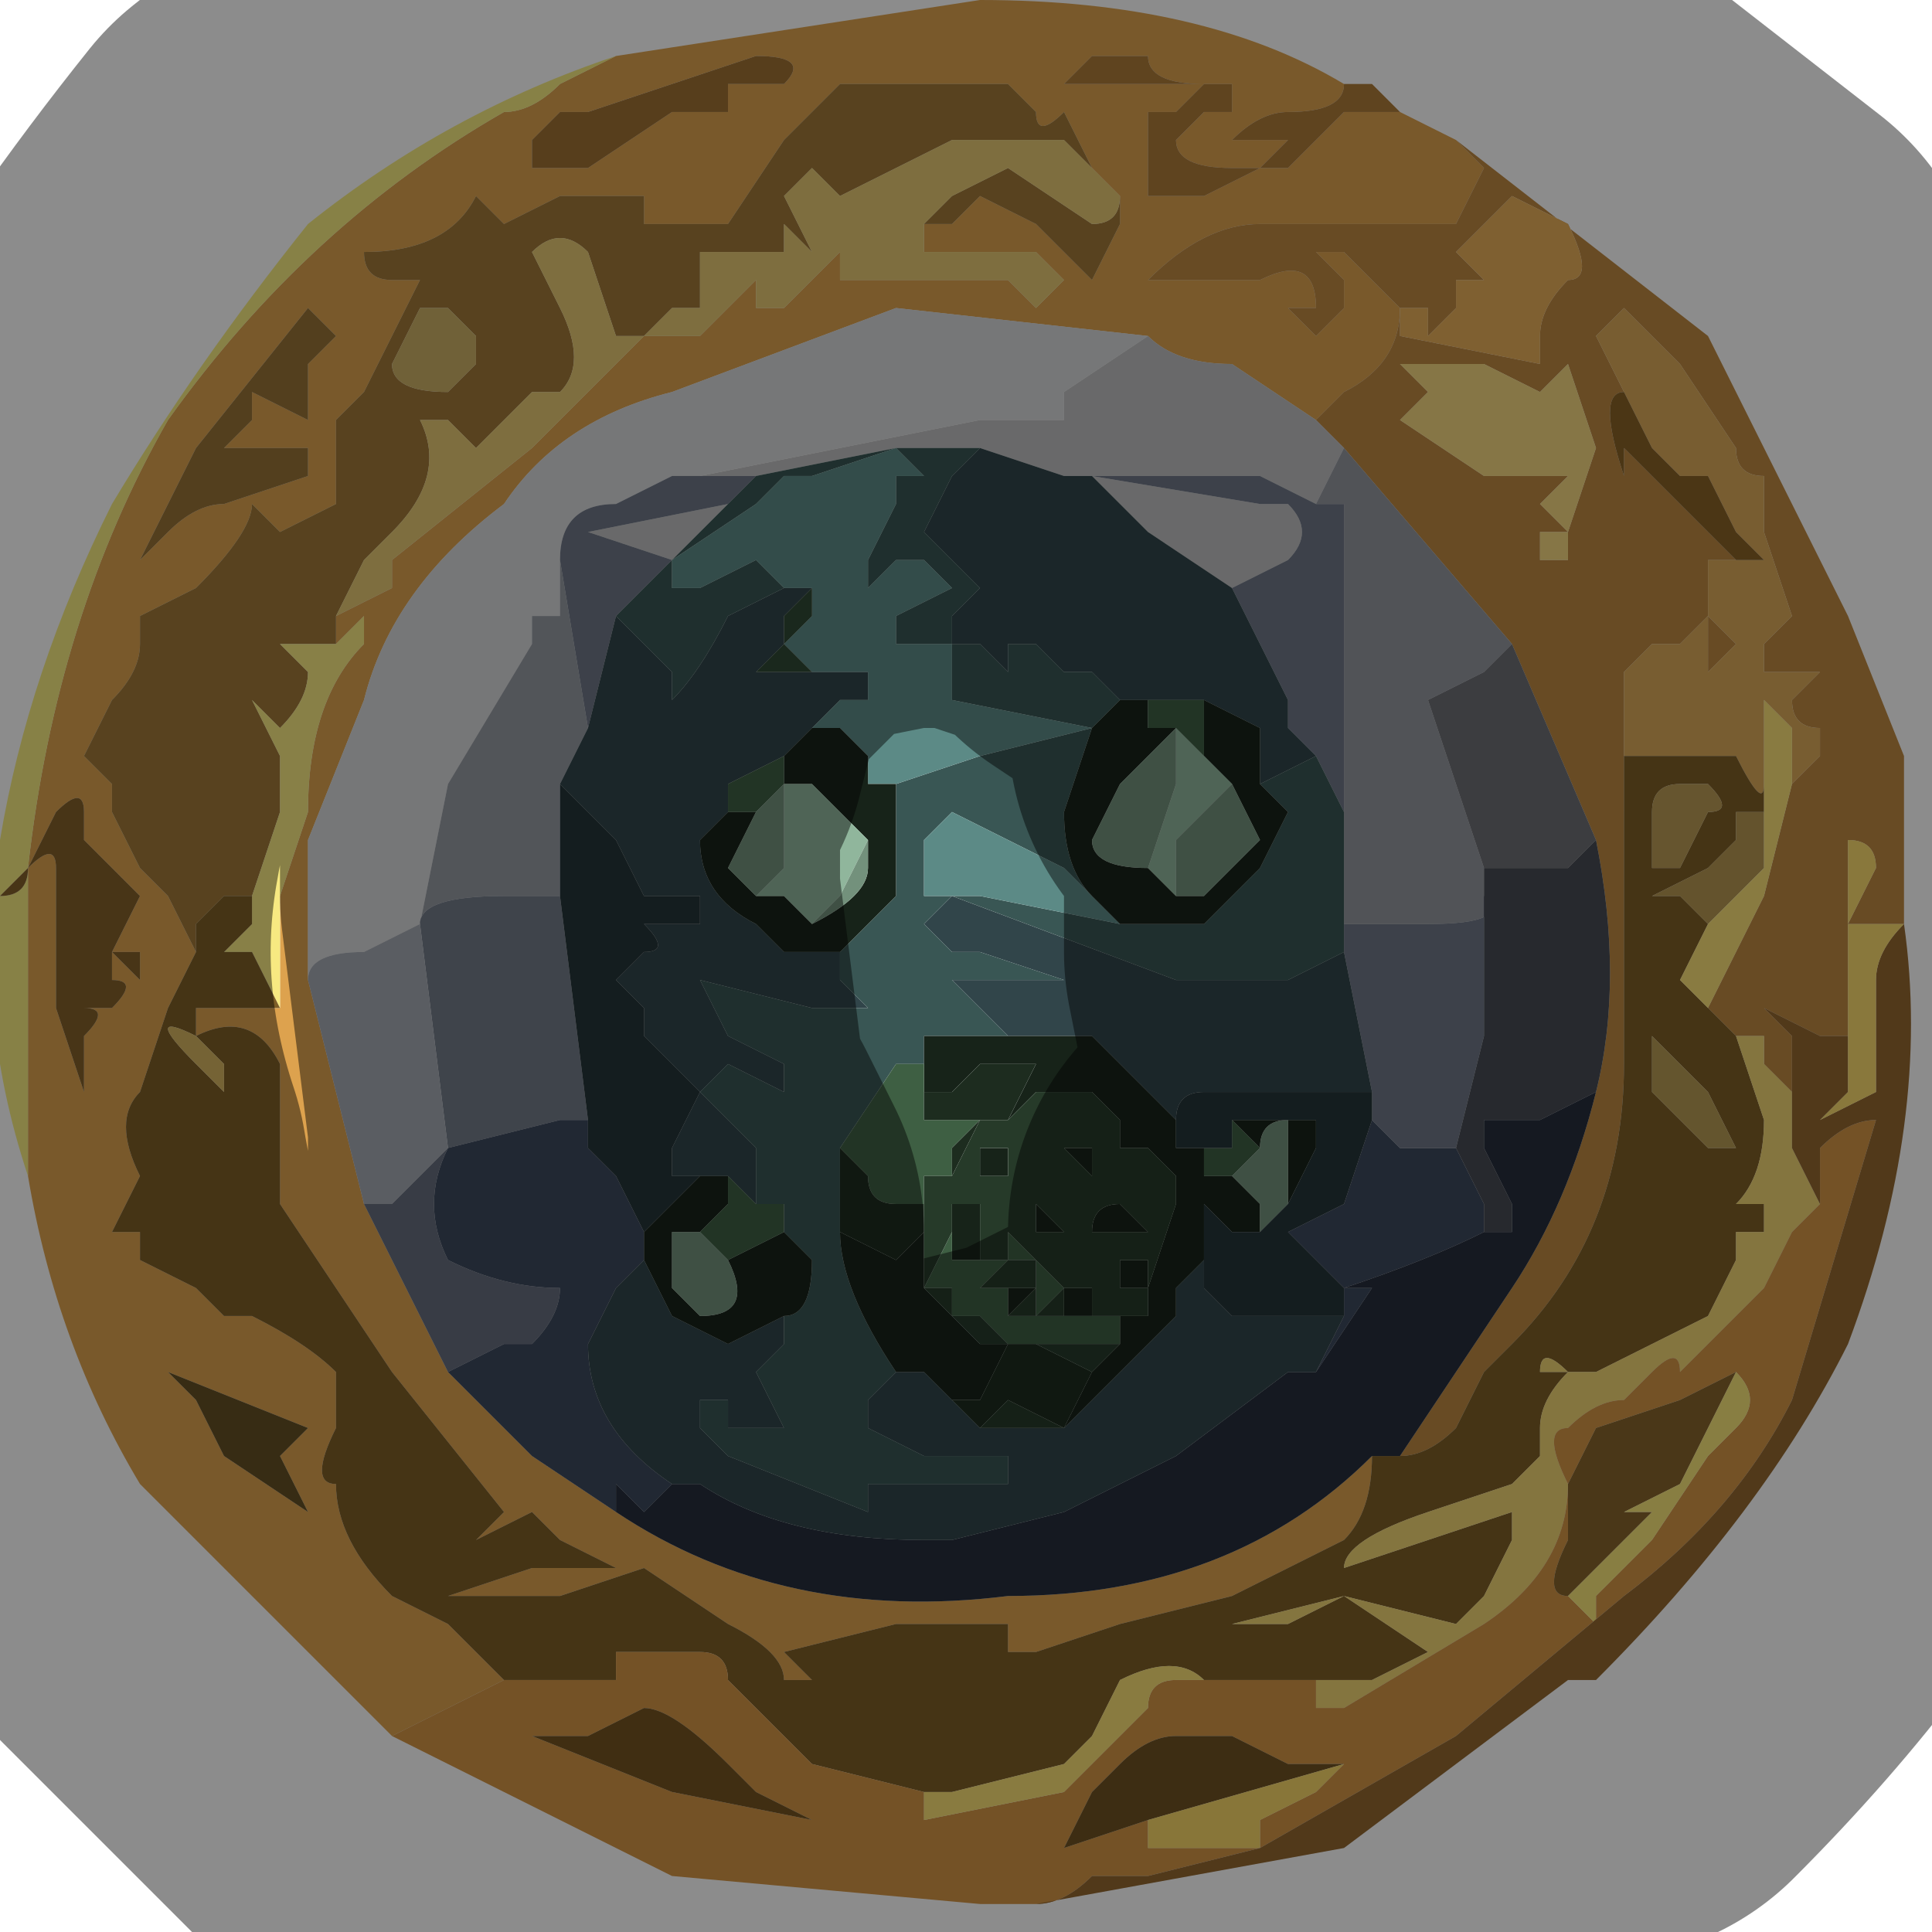 <?xml version="1.0" encoding="UTF-8" standalone="no"?>
<svg xmlns:xlink="http://www.w3.org/1999/xlink" height="3.45px" width="3.45px" xmlns="http://www.w3.org/2000/svg">
  <g transform="matrix(1.0, 0.0, 0.0, 1.0, 1.7, 1.7)">
    <path d="M0.7 -1.55 Q0.7 -1.5 0.6 -1.5 0.55 -1.5 0.5 -1.45 L0.6 -1.45 0.65 -1.45 0.6 -1.45 0.55 -1.4 0.5 -1.4 Q0.4 -1.4 0.4 -1.45 L0.45 -1.5 0.5 -1.5 0.5 -1.55 0.45 -1.55 Q0.35 -1.55 0.35 -1.6 L0.3 -1.6 0.25 -1.6 0.2 -1.55 0.25 -1.55 0.25 -1.55 0.35 -1.55 0.45 -1.55 0.4 -1.5 0.35 -1.5 0.35 -1.35 0.4 -1.35 0.45 -1.35 0.45 -1.35 0.55 -1.4 0.6 -1.4 0.7 -1.5 0.8 -1.5 0.9 -1.45 0.95 -1.4 0.9 -1.3 0.85 -1.3 0.8 -1.3 0.55 -1.3 Q0.45 -1.3 0.35 -1.2 L0.45 -1.2 0.55 -1.2 Q0.65 -1.25 0.65 -1.15 L0.5 -1.15 0.5 -1.15 0.55 -1.15 0.6 -1.15 0.65 -1.1 0.7 -1.15 0.7 -1.2 0.65 -1.25 0.7 -1.25 0.8 -1.15 Q0.8 -1.05 0.7 -1.0 L0.7 -1.05 0.7 -1.0 0.65 -0.95 0.5 -1.05 Q0.4 -1.05 0.35 -1.1 L-0.1 -1.15 -0.5 -1.0 Q-0.7 -0.95 -0.8 -0.8 -1.0 -0.65 -1.05 -0.45 L-1.15 -0.2 -1.15 0.05 -1.05 0.45 -0.9 0.75 -0.75 0.9 -0.6 1.0 Q-0.3 1.2 0.1 1.15 0.5 1.15 0.75 0.9 0.75 1.0 0.7 1.05 L0.6 1.1 0.5 1.15 0.3 1.2 0.15 1.25 0.1 1.25 0.1 1.2 -0.1 1.2 -0.3 1.25 -0.3 1.25 -0.25 1.3 -0.3 1.3 Q-0.3 1.25 -0.4 1.2 L-0.55 1.1 -0.7 1.15 -0.9 1.15 -0.75 1.1 -0.6 1.1 -0.7 1.05 -0.75 1.05 -0.7 1.05 Q-0.75 1.0 -0.75 1.0 L-0.85 1.05 -0.8 1.0 -0.8 1.0 -1.0 0.75 -1.2 0.45 -1.2 0.2 Q-1.25 0.1 -1.35 0.15 L-1.35 0.1 -1.25 0.1 -1.2 0.1 -1.2 -0.1 -1.15 -0.25 Q-1.15 -0.45 -1.05 -0.55 L-1.05 -0.6 -1.1 -0.55 -1.1 -0.6 -1.0 -0.65 -1.0 -0.7 -0.75 -0.9 -0.55 -1.1 -0.45 -1.1 -0.35 -1.2 -0.35 -1.15 -0.3 -1.15 -0.25 -1.2 -0.2 -1.25 -0.2 -1.2 -0.15 -1.2 Q-0.1 -1.2 -0.05 -1.2 L0.0 -1.2 0.1 -1.2 0.15 -1.15 0.2 -1.2 0.2 -1.2 0.15 -1.25 0.05 -1.25 -0.05 -1.25 -0.05 -1.3 0.0 -1.35 -0.05 -1.3 0.0 -1.3 0.05 -1.35 0.15 -1.3 0.2 -1.25 0.25 -1.2 0.3 -1.3 0.3 -1.35 0.25 -1.4 0.2 -1.5 Q0.15 -1.45 0.15 -1.5 L0.1 -1.55 -0.05 -1.55 -0.2 -1.55 -0.3 -1.45 -0.4 -1.3 -0.45 -1.3 -0.5 -1.3 -0.55 -1.3 -0.55 -1.35 -0.7 -1.35 -0.8 -1.3 -0.85 -1.35 Q-0.9 -1.25 -1.05 -1.25 -1.05 -1.2 -1.0 -1.2 L-0.95 -1.2 -1.0 -1.1 -1.05 -1.0 -1.1 -0.95 Q-1.1 -0.9 -1.1 -0.9 L-1.1 -0.8 -1.2 -0.75 -1.25 -0.8 Q-1.25 -0.75 -1.35 -0.65 L-1.45 -0.6 -1.45 -0.55 Q-1.45 -0.5 -1.5 -0.45 L-1.55 -0.35 -1.5 -0.3 -1.5 -0.25 -1.45 -0.15 -1.4 -0.1 -1.35 0.0 -1.4 0.1 -1.45 0.25 Q-1.5 0.3 -1.45 0.4 L-1.5 0.5 -1.5 0.5 -1.45 0.5 -1.45 0.55 -1.35 0.6 -1.3 0.65 -1.25 0.65 Q-1.15 0.7 -1.1 0.75 L-1.1 0.85 Q-1.15 0.95 -1.1 0.95 -1.1 1.05 -1.0 1.15 L-0.9 1.2 -0.8 1.3 -0.9 1.35 -1.0 1.4 -1.45 0.95 Q-1.6 0.7 -1.65 0.4 -1.65 0.35 -1.65 0.15 L-1.65 -0.15 Q-1.6 -0.6 -1.4 -0.95 -1.15 -1.3 -0.8 -1.5 -0.75 -1.5 -0.7 -1.55 L-0.6 -1.6 0.05 -1.7 Q0.45 -1.7 0.7 -1.55 M-1.65 -0.15 Q-1.6 -0.2 -1.6 -0.15 -1.6 -0.1 -1.6 -0.1 L-1.6 0.1 -1.55 0.25 -1.55 0.15 Q-1.5 0.1 -1.55 0.1 L-1.55 0.1 -1.5 0.1 Q-1.45 0.05 -1.5 0.05 L-1.5 0.0 -1.45 0.05 -1.45 0.0 -1.5 0.0 -1.45 -0.1 -1.5 -0.15 -1.55 -0.2 -1.55 -0.25 Q-1.55 -0.3 -1.6 -0.25 L-1.65 -0.15 M-0.65 -1.5 L-0.7 -1.5 -0.75 -1.45 -0.75 -1.4 -0.7 -1.4 Q-0.7 -1.45 -0.7 -1.4 L-0.65 -1.4 -0.5 -1.5 -0.35 -1.5 Q-0.3 -1.5 -0.4 -1.5 L-0.4 -1.55 -0.3 -1.55 Q-0.25 -1.6 -0.35 -1.6 L-0.5 -1.55 -0.65 -1.5 M-1.15 -0.95 Q-1.15 -0.95 -1.15 -1.0 L-1.15 -1.05 -1.15 -1.05 -1.1 -1.1 -1.15 -1.15 -1.35 -0.9 -1.45 -0.7 -1.5 -0.7 -1.45 -0.7 -1.4 -0.75 Q-1.35 -0.8 -1.3 -0.8 L-1.15 -0.85 -1.15 -0.9 -1.2 -0.9 -1.25 -0.9 Q-1.3 -0.9 -1.3 -0.9 L-1.25 -0.95 -1.25 -1.0 -1.15 -0.95 M-1.2 0.9 L-1.15 0.85 -1.4 0.75 -1.35 0.8 -1.3 0.9 -1.15 1.0 -1.2 0.9" fill="#dda24e" fill-rule="evenodd" stroke="none"/>
    <path d="M0.8 -1.5 L0.7 -1.5 0.6 -1.4 0.55 -1.4 0.45 -1.35 0.45 -1.35 0.4 -1.35 0.35 -1.35 0.35 -1.5 0.4 -1.5 0.45 -1.55 0.35 -1.55 0.25 -1.55 0.25 -1.55 0.2 -1.55 0.25 -1.6 0.3 -1.6 0.35 -1.6 Q0.35 -1.55 0.45 -1.55 L0.5 -1.55 0.5 -1.5 0.45 -1.5 0.4 -1.45 Q0.4 -1.4 0.5 -1.4 L0.55 -1.4 0.6 -1.45 0.65 -1.45 0.6 -1.45 0.5 -1.45 Q0.55 -1.5 0.6 -1.5 0.7 -1.5 0.7 -1.55 L0.75 -1.55 0.8 -1.5" fill="#ad7b39" fill-rule="evenodd" stroke="none"/>
    <path d="M0.65 -0.95 L0.7 -1.0 0.7 -1.05 0.7 -1.0 Q0.8 -1.05 0.8 -1.15 L0.7 -1.25 0.65 -1.25 0.7 -1.2 0.7 -1.15 0.65 -1.1 0.6 -1.15 0.55 -1.15 0.5 -1.15 0.5 -1.15 0.65 -1.15 Q0.65 -1.25 0.55 -1.2 L0.45 -1.2 0.35 -1.2 Q0.45 -1.3 0.55 -1.3 L0.8 -1.3 0.85 -1.3 0.9 -1.3 0.95 -1.4 0.9 -1.45 1.35 -1.1 1.6 -0.6 1.6 -0.6 1.7 -0.35 1.7 -0.1 1.7 -0.05 1.65 -0.05 1.6 -0.05 1.65 -0.15 Q1.65 -0.2 1.6 -0.2 L1.6 0.15 1.55 0.15 1.45 0.1 1.5 0.15 1.5 0.25 1.45 0.2 1.45 0.15 1.4 0.15 1.35 0.1 1.45 -0.1 1.5 -0.3 1.55 -0.35 1.55 -0.4 Q1.5 -0.4 1.5 -0.45 L1.55 -0.5 1.5 -0.5 Q1.5 -0.5 1.45 -0.5 L1.45 -0.55 1.5 -0.6 1.45 -0.75 1.45 -0.85 Q1.4 -0.85 1.4 -0.9 L1.3 -1.05 1.2 -1.15 1.15 -1.1 1.2 -1.0 Q1.15 -1.0 1.2 -0.85 L1.2 -0.9 1.3 -0.8 1.4 -0.7 1.35 -0.7 1.35 -0.6 1.35 -0.6 1.4 -0.55 1.35 -0.5 1.35 -0.6 1.3 -0.55 1.3 -0.5 Q1.3 -0.5 1.3 -0.55 L1.25 -0.55 1.2 -0.5 1.2 -0.4 1.2 0.2 Q1.2 0.5 1.0 0.7 L0.95 0.75 0.9 0.85 Q0.85 0.9 0.8 0.9 L1.0 0.6 Q1.1 0.45 1.15 0.25 1.2 0.05 1.15 -0.2 L1.0 -0.55 0.7 -0.9 0.65 -0.95 M0.95 -1.3 L0.9 -1.25 0.95 -1.2 0.9 -1.2 0.9 -1.15 0.85 -1.1 0.85 -1.15 0.8 -1.15 0.8 -1.1 1.05 -1.05 1.05 -1.1 Q1.05 -1.15 1.1 -1.2 1.15 -1.2 1.1 -1.3 L1.0 -1.35 0.95 -1.3 M0.85 -1.0 L0.8 -0.95 0.95 -0.85 1.1 -0.85 1.05 -0.8 1.1 -0.75 1.05 -0.75 1.05 -0.7 1.1 -0.7 1.1 -0.75 1.15 -0.9 1.1 -1.05 1.05 -1.0 0.95 -1.05 0.9 -1.05 0.8 -1.05 0.85 -1.0 M1.7 -0.05 L1.7 -0.05" fill="#be8841" fill-rule="evenodd" stroke="none"/>
    <path d="M-1.4 0.1 L-1.35 0.0 -1.4 -0.1 -1.45 -0.15 -1.5 -0.25 -1.5 -0.3 -1.55 -0.35 -1.5 -0.45 Q-1.45 -0.5 -1.45 -0.55 L-1.45 -0.6 -1.35 -0.65 Q-1.25 -0.75 -1.25 -0.8 L-1.2 -0.75 -1.1 -0.8 -1.1 -0.9 Q-1.1 -0.9 -1.1 -0.95 L-1.05 -1.0 -1.0 -1.1 -0.95 -1.2 -1.0 -1.2 Q-1.05 -1.2 -1.05 -1.25 -0.9 -1.25 -0.85 -1.35 L-0.8 -1.3 -0.7 -1.35 -0.55 -1.35 -0.55 -1.3 -0.5 -1.3 -0.45 -1.3 -0.4 -1.3 -0.3 -1.45 -0.2 -1.55 -0.05 -1.55 0.1 -1.55 0.15 -1.5 Q0.15 -1.45 0.2 -1.5 L0.25 -1.4 0.3 -1.35 0.3 -1.3 0.25 -1.2 0.2 -1.25 0.15 -1.3 0.05 -1.35 0.0 -1.3 -0.05 -1.3 0.0 -1.35 0.1 -1.4 0.25 -1.3 Q0.3 -1.3 0.3 -1.35 L0.2 -1.45 0.0 -1.45 -0.2 -1.35 -0.25 -1.4 -0.3 -1.35 -0.25 -1.25 -0.25 -1.25 -0.3 -1.3 -0.3 -1.25 -0.35 -1.25 -0.4 -1.25 -0.45 -1.25 -0.45 -1.15 Q-0.45 -1.15 -0.5 -1.15 L-0.5 -1.25 -0.5 -1.15 -0.55 -1.1 Q-0.55 -1.1 -0.6 -1.1 L-0.65 -1.25 Q-0.7 -1.3 -0.75 -1.25 L-0.7 -1.15 Q-0.65 -1.05 -0.7 -1.0 L-0.75 -1.0 -0.8 -0.95 -0.85 -0.9 -0.9 -0.95 -0.95 -0.95 Q-0.9 -0.85 -1.0 -0.75 L-1.05 -0.7 -1.1 -0.6 -1.1 -0.55 -1.1 -0.55 -1.15 -0.55 -1.2 -0.55 -1.25 -0.6 -1.25 -0.6 -1.15 -0.5 Q-1.15 -0.45 -1.2 -0.4 L-1.25 -0.45 -1.25 -0.45 -1.2 -0.35 -1.2 -0.25 -1.25 -0.1 -1.3 -0.1 -1.35 -0.05 -1.35 0.0 -1.4 0.1 M-1.0 -1.05 Q-1.0 -1.0 -0.9 -1.0 -0.9 -1.0 -0.85 -1.05 -0.85 -1.05 -0.85 -1.1 L-0.9 -1.15 -0.95 -1.15 -1.0 -1.05" fill="#a07938" fill-rule="evenodd" stroke="none"/>
    <path d="M0.0 -1.35 L-0.05 -1.3 -0.05 -1.25 0.05 -1.25 0.15 -1.25 0.2 -1.2 0.2 -1.2 0.15 -1.15 0.1 -1.2 0.0 -1.2 -0.05 -1.2 Q-0.1 -1.2 -0.15 -1.2 L-0.2 -1.2 -0.2 -1.25 -0.25 -1.2 -0.3 -1.15 -0.35 -1.15 -0.35 -1.2 -0.45 -1.1 -0.55 -1.1 -0.75 -0.9 -1.0 -0.7 -1.0 -0.65 -1.1 -0.6 -1.05 -0.7 -1.0 -0.75 Q-0.9 -0.85 -0.95 -0.95 L-0.9 -0.95 -0.85 -0.9 -0.8 -0.95 -0.75 -1.0 -0.7 -1.0 Q-0.65 -1.05 -0.7 -1.15 L-0.75 -1.25 Q-0.7 -1.3 -0.65 -1.25 L-0.6 -1.1 Q-0.55 -1.1 -0.55 -1.1 L-0.5 -1.15 -0.5 -1.25 -0.5 -1.15 Q-0.45 -1.15 -0.45 -1.15 L-0.45 -1.25 -0.4 -1.25 -0.35 -1.25 -0.3 -1.25 -0.3 -1.3 -0.25 -1.25 -0.25 -1.25 -0.3 -1.35 -0.25 -1.4 -0.2 -1.35 0.0 -1.45 0.2 -1.45 0.3 -1.35 Q0.3 -1.3 0.25 -1.3 L0.1 -1.4 0.0 -1.35" fill="#e6c972" fill-rule="evenodd" stroke="none"/>
    <path d="M0.35 -1.1 Q0.4 -1.05 0.5 -1.05 L0.65 -0.95 0.7 -0.9 0.65 -0.8 0.55 -0.85 0.55 -0.85 0.2 -0.85 0.2 -0.85 0.05 -0.9 -0.1 -0.9 -0.35 -0.85 -0.45 -0.85 -0.2 -0.9 0.05 -0.95 0.2 -0.95 0.2 -1.0 0.35 -1.1 M0.25 -0.85 L0.55 -0.8 0.55 -0.8 0.65 -0.8 0.6 -0.8 Q0.65 -0.75 0.6 -0.7 L0.5 -0.65 0.35 -0.75 0.25 -0.85 M-0.5 -0.7 L-0.65 -0.75 -0.4 -0.8 -0.5 -0.7" fill="#bfc0c1" fill-rule="evenodd" stroke="none"/>
    <path d="M-1.15 0.05 L-1.15 -0.2 -1.05 -0.45 Q-1.0 -0.65 -0.8 -0.8 -0.7 -0.95 -0.5 -1.0 L-0.1 -1.15 0.35 -1.1 0.2 -1.0 0.2 -0.95 0.05 -0.95 -0.2 -0.9 -0.45 -0.85 -0.5 -0.85 -0.6 -0.8 Q-0.7 -0.8 -0.7 -0.7 L-0.7 -0.7 -0.7 -0.65 -0.7 -0.6 -0.75 -0.6 -0.75 -0.55 -0.9 -0.3 -0.95 -0.05 -1.05 0.0 Q-1.15 0.0 -1.15 0.05" fill="#d7d8da" fill-rule="evenodd" stroke="none"/>
    <path d="M0.95 -1.3 L1.0 -1.35 1.1 -1.3 Q1.15 -1.2 1.1 -1.2 1.05 -1.15 1.05 -1.1 L1.05 -1.05 0.8 -1.1 0.8 -1.15 0.85 -1.15 0.85 -1.1 0.9 -1.15 0.9 -1.2 0.95 -1.2 0.9 -1.25 0.95 -1.3" fill="#e7ae5a" fill-rule="evenodd" stroke="none"/>
    <path d="M0.85 -1.0 L0.8 -1.05 0.9 -1.05 0.95 -1.05 1.05 -1.0 1.1 -1.05 1.15 -0.9 1.1 -0.75 1.1 -0.7 1.05 -0.7 1.05 -0.75 1.1 -0.75 1.05 -0.8 1.1 -0.85 0.95 -0.85 0.8 -0.95 0.85 -1.0 M0.85 -0.95 L1.1 -0.85 0.85 -0.95" fill="#f4d77f" fill-rule="evenodd" stroke="none"/>
    <path d="M1.4 -0.7 L1.45 -0.7 1.45 -0.7 1.4 -0.75 1.35 -0.85 1.35 -0.85 1.3 -0.85 1.25 -0.9 1.2 -1.0 1.25 -0.95 1.3 -0.9 1.25 -0.95 1.2 -1.0 1.15 -1.1 1.2 -1.15 1.3 -1.05 1.4 -0.9 Q1.4 -0.85 1.45 -0.85 L1.45 -0.75 1.5 -0.6 1.45 -0.55 1.45 -0.5 Q1.5 -0.5 1.5 -0.5 L1.55 -0.5 1.5 -0.45 Q1.5 -0.4 1.55 -0.4 L1.55 -0.35 1.5 -0.3 1.5 -0.4 1.45 -0.45 1.45 -0.3 Q1.45 -0.25 1.4 -0.35 L1.35 -0.35 1.25 -0.35 1.2 -0.35 1.2 -0.4 1.2 -0.5 1.25 -0.55 1.3 -0.55 Q1.3 -0.5 1.3 -0.5 L1.3 -0.55 1.35 -0.6 1.35 -0.5 1.4 -0.55 1.35 -0.6 1.35 -0.6 1.35 -0.7 1.4 -0.7" fill="#dbaa5a" fill-rule="evenodd" stroke="none"/>
    <path d="M0.7 -0.25 L0.7 -0.4 0.7 -0.8 0.65 -0.8 0.7 -0.9 1.0 -0.55 0.95 -0.5 0.85 -0.45 0.9 -0.3 0.95 -0.15 0.95 -0.1 Q1.0 -0.05 0.85 -0.05 L0.85 -0.05 0.75 -0.05 0.7 -0.05 0.7 -0.25" fill="#94979e" fill-rule="evenodd" stroke="none"/>
    <path d="M0.85 -0.95 L1.1 -0.85 0.85 -0.95" fill="#9c7e41" fill-rule="evenodd" stroke="none"/>
    <path d="M1.2 -1.0 L1.25 -0.95 1.3 -0.9 1.25 -0.95 1.2 -1.0 1.25 -0.9 1.3 -0.85 1.35 -0.85 1.35 -0.85 1.4 -0.75 1.45 -0.7 1.45 -0.7 1.4 -0.7 1.3 -0.8 1.2 -0.9 1.2 -0.85 Q1.15 -1.0 1.2 -1.0" fill="#896327" fill-rule="evenodd" stroke="none"/>
    <path d="M-0.65 -1.5 L-0.5 -1.55 -0.35 -1.6 Q-0.25 -1.6 -0.3 -1.55 L-0.4 -1.55 -0.4 -1.5 Q-0.3 -1.5 -0.35 -1.5 L-0.5 -1.5 -0.65 -1.4 -0.7 -1.4 Q-0.7 -1.45 -0.7 -1.4 L-0.75 -1.4 -0.75 -1.45 -0.7 -1.5 -0.65 -1.5" fill="#9f7133" fill-rule="evenodd" stroke="none"/>
    <path d="M-0.6 -1.6 L-0.7 -1.55 Q-0.75 -1.5 -0.8 -1.5 -1.15 -1.3 -1.4 -0.95 -1.6 -0.6 -1.65 -0.15 L-1.65 0.15 Q-1.65 0.35 -1.65 0.4 -1.75 0.1 -1.7 -0.2 -1.65 -0.5 -1.5 -0.8 -1.35 -1.05 -1.15 -1.3 -0.9 -1.5 -0.6 -1.6 M-1.65 -0.15 L-1.7 -0.1 Q-1.65 -0.1 -1.65 -0.15" fill="#f5eb7f" fill-rule="evenodd" stroke="none"/>
    <path d="M-1.0 -1.05 L-0.95 -1.15 -0.9 -1.15 -0.85 -1.1 Q-0.85 -1.05 -0.85 -1.05 -0.9 -1.0 -0.9 -1.0 -1.0 -1.0 -1.0 -1.05" fill="#ccb066" fill-rule="evenodd" stroke="none"/>
    <path d="M-1.15 -0.95 L-1.25 -1.0 -1.25 -0.95 -1.3 -0.9 Q-1.3 -0.9 -1.25 -0.9 L-1.2 -0.9 -1.15 -0.9 -1.15 -0.85 -1.3 -0.8 Q-1.35 -0.8 -1.4 -0.75 L-1.45 -0.7 -1.5 -0.7 -1.45 -0.7 -1.35 -0.9 -1.15 -1.15 -1.1 -1.1 -1.15 -1.05 -1.15 -1.05 -1.15 -1.0 Q-1.15 -0.95 -1.15 -0.95" fill="#977236" fill-rule="evenodd" stroke="none"/>
    <path d="M-0.7 -0.7 L-0.65 -0.4 -0.7 -0.3 -0.7 -0.3 -0.7 -0.1 -0.7 -0.1 -0.8 -0.1 Q-0.95 -0.1 -0.95 -0.05 L-0.9 -0.3 -0.75 -0.55 -0.75 -0.6 -0.7 -0.6 -0.7 -0.65 -0.7 -0.7" fill="#969ba3" fill-rule="evenodd" stroke="none"/>
    <path d="M-0.95 -0.05 Q-0.95 -0.1 -0.8 -0.1 L-0.7 -0.1 -0.7 -0.1 -0.65 0.3 -0.7 0.3 -0.7 0.3 -0.9 0.35 -0.95 -0.05" fill="#737b89" fill-rule="evenodd" stroke="none"/>
    <path d="M-1.1 -0.55 L-1.05 -0.6 -1.05 -0.55 Q-1.15 -0.45 -1.15 -0.25 L-1.2 -0.1 -1.2 0.1 -1.25 0.0 Q-1.25 0.0 -1.3 0.0 L-1.25 -0.05 -1.25 -0.1 -1.2 -0.25 -1.2 -0.35 -1.25 -0.45 -1.25 -0.45 -1.2 -0.4 Q-1.15 -0.45 -1.15 -0.5 L-1.25 -0.6 -1.25 -0.6 -1.2 -0.55 -1.15 -0.55 -1.1 -0.55 -1.1 -0.55" fill="#f7e981" fill-rule="evenodd" stroke="none"/>
    <path d="M-0.8 1.3 L-0.9 1.2 -1.0 1.15 Q-1.1 1.05 -1.1 0.95 -1.15 0.95 -1.1 0.85 L-1.1 0.75 Q-1.15 0.7 -1.25 0.65 L-1.3 0.65 -1.35 0.6 -1.45 0.55 -1.45 0.5 -1.5 0.5 -1.5 0.5 -1.45 0.4 Q-1.5 0.3 -1.45 0.25 L-1.4 0.1 -1.35 0.0 -1.35 -0.05 -1.3 -0.1 -1.25 -0.1 -1.25 -0.05 -1.3 0.0 Q-1.25 0.0 -1.25 0.0 L-1.2 0.1 -1.25 0.1 -1.35 0.1 -1.35 0.15 Q-1.25 0.1 -1.2 0.2 L-1.2 0.45 -1.0 0.75 -0.8 1.0 -0.8 1.0 -0.85 1.05 -0.75 1.0 Q-0.75 1.0 -0.7 1.05 L-0.75 1.05 -0.7 1.05 -0.6 1.1 -0.75 1.1 -0.9 1.15 -0.7 1.15 -0.55 1.1 -0.4 1.2 Q-0.3 1.25 -0.3 1.3 L-0.25 1.3 -0.3 1.25 -0.3 1.25 -0.1 1.2 0.1 1.2 0.1 1.25 0.15 1.25 0.3 1.2 0.5 1.15 0.6 1.1 0.7 1.05 Q0.75 1.0 0.75 0.9 L0.8 0.9 Q0.85 0.9 0.9 0.85 L0.95 0.75 1.0 0.7 Q1.2 0.5 1.2 0.2 L1.2 -0.4 1.2 -0.35 1.25 -0.35 1.35 -0.35 1.4 -0.35 Q1.45 -0.25 1.45 -0.3 L1.45 -0.25 1.4 -0.25 1.4 -0.2 1.4 -0.2 1.35 -0.15 Q1.25 -0.1 1.25 -0.1 L1.3 -0.1 1.35 -0.05 1.3 0.05 1.35 0.1 1.4 0.15 1.45 0.3 Q1.45 0.4 1.4 0.45 L1.45 0.45 1.45 0.5 1.4 0.5 1.4 0.55 1.35 0.65 1.25 0.7 1.15 0.75 1.1 0.75 Q1.05 0.7 1.05 0.75 L1.1 0.75 Q1.05 0.8 1.05 0.85 L1.05 0.9 1.0 0.95 0.85 1.0 Q0.7 1.05 0.7 1.1 L0.85 1.05 1.0 1.0 1.0 1.05 0.95 1.15 0.9 1.2 0.7 1.15 0.5 1.2 0.45 1.25 0.5 1.2 0.6 1.2 0.7 1.15 0.85 1.25 0.75 1.3 0.65 1.3 0.55 1.3 0.45 1.3 Q0.4 1.25 0.3 1.3 L0.25 1.4 0.2 1.45 0.0 1.5 -0.05 1.5 -0.25 1.45 -0.4 1.3 Q-0.4 1.25 -0.45 1.25 L-0.55 1.25 -0.6 1.25 -0.6 1.3 -0.7 1.3 -0.75 1.3 -0.75 1.3 -0.8 1.3 M1.25 -0.2 L1.25 -0.15 1.3 -0.15 1.35 -0.25 Q1.4 -0.25 1.35 -0.3 L1.3 -0.3 Q1.25 -0.3 1.25 -0.25 L1.25 -0.2 M1.35 0.25 L1.3 0.2 1.25 0.15 Q1.25 0.2 1.25 0.25 L1.3 0.3 1.35 0.35 1.4 0.35 1.35 0.25 M-1.35 0.15 Q-1.45 0.1 -1.35 0.2 L-1.3 0.25 -1.3 0.3 Q-1.3 0.25 -1.3 0.2 L-1.35 0.15" fill="#7d5e27" fill-rule="evenodd" stroke="none"/>
    <path d="M-1.05 0.45 L-1.15 0.05 Q-1.15 0.0 -1.05 0.0 L-0.95 -0.05 -0.9 0.35 -0.9 0.35 -1.0 0.45 -1.05 0.45" fill="#a4a9b2" fill-rule="evenodd" stroke="none"/>
    <path d="M-0.9 0.75 L-1.05 0.45 -1.0 0.45 -0.9 0.35 Q-0.95 0.45 -0.9 0.55 -0.8 0.6 -0.7 0.6 -0.7 0.65 -0.75 0.7 L-0.8 0.7 -0.9 0.75" fill="#666e7d" fill-rule="evenodd" stroke="none"/>
    <path d="M-1.2 0.9 L-1.15 1.0 -1.3 0.9 -1.35 0.8 -1.4 0.75 -1.15 0.85 -1.2 0.9" fill="#655125" fill-rule="evenodd" stroke="none"/>
    <path d="M-0.6 1.0 L-0.75 0.9 -0.9 0.75 -0.8 0.7 -0.75 0.7 Q-0.7 0.65 -0.7 0.6 -0.8 0.6 -0.9 0.55 -0.95 0.45 -0.9 0.35 L-0.7 0.3 -0.7 0.3 -0.65 0.3 -0.65 0.35 -0.6 0.4 -0.55 0.5 -0.55 0.55 -0.6 0.6 -0.6 0.6 -0.65 0.7 Q-0.65 0.85 -0.5 0.95 L-0.55 1.0 -0.6 0.95 -0.6 1.0 M0.7 0.65 L0.7 0.6 0.65 0.55 0.6 0.5 0.7 0.45 0.75 0.3 0.8 0.35 0.9 0.35 0.95 0.45 0.95 0.5 Q0.85 0.55 0.7 0.6 L0.75 0.6 0.65 0.75 0.7 0.65 M-0.9 0.35 L-0.9 0.35" fill="#3d485d" fill-rule="evenodd" stroke="none"/>
    <path d="M0.95 -0.15 L0.9 -0.3 0.85 -0.45 0.95 -0.5 1.0 -0.55 1.15 -0.2 1.1 -0.15 1.05 -0.15 1.0 -0.15 0.95 -0.15" fill="#6d6f75" fill-rule="evenodd" stroke="none"/>
    <path d="M0.65 -0.8 L0.7 -0.8 0.7 -0.4 0.7 -0.25 0.65 -0.35 0.6 -0.4 0.6 -0.45 0.5 -0.65 0.6 -0.7 Q0.65 -0.75 0.6 -0.8 L0.65 -0.8 0.55 -0.8 0.55 -0.8 0.25 -0.85 0.2 -0.85 0.2 -0.85 0.55 -0.85 0.55 -0.85 0.65 -0.8 M0.7 -0.05 L0.75 -0.05 0.85 -0.05 0.85 -0.05 Q1.0 -0.05 0.95 -0.1 L0.95 0.15 0.9 0.35 0.8 0.35 0.75 0.3 0.75 0.25 0.7 0.0 0.7 -0.05 M-0.45 -0.85 L-0.35 -0.85 -0.4 -0.8 -0.65 -0.75 -0.5 -0.7 -0.55 -0.65 -0.6 -0.6 -0.65 -0.4 -0.7 -0.7 -0.7 -0.7 Q-0.7 -0.8 -0.6 -0.8 L-0.5 -0.85 -0.45 -0.85" fill="#6f7786" fill-rule="evenodd" stroke="none"/>
    <path d="M0.95 -0.1 L0.95 -0.15 1.0 -0.15 1.05 -0.15 1.1 -0.15 1.15 -0.2 Q1.2 0.05 1.15 0.25 L1.05 0.3 0.95 0.3 0.95 0.35 1.0 0.45 1.0 0.5 0.95 0.5 0.95 0.45 0.9 0.35 0.95 0.15 0.95 -0.1" fill="#474b53" fill-rule="evenodd" stroke="none"/>
    <path d="M0.75 0.9 Q0.5 1.15 0.1 1.15 -0.3 1.2 -0.6 1.0 L-0.6 0.95 -0.55 1.0 -0.5 0.95 -0.45 0.95 Q-0.3 1.05 -0.05 1.05 L0.0 1.05 0.2 1.0 0.4 0.9 0.6 0.75 0.65 0.75 0.75 0.6 0.7 0.6 Q0.85 0.55 0.95 0.5 L1.0 0.5 1.0 0.45 0.95 0.35 0.95 0.3 1.05 0.3 1.15 0.25 Q1.1 0.45 1.0 0.6 L0.8 0.9 0.75 0.9" fill="#262e3d" fill-rule="evenodd" stroke="none"/>
    <path d="M1.4 0.15 L1.45 0.15 1.45 0.2 1.5 0.25 1.5 0.35 1.55 0.45 1.5 0.5 1.45 0.6 1.3 0.75 Q1.3 0.7 1.25 0.75 L1.2 0.8 Q1.15 0.8 1.1 0.85 1.05 0.85 1.1 0.95 1.1 1.1 0.95 1.2 L0.7 1.35 0.65 1.35 0.65 1.3 0.75 1.3 0.85 1.25 0.7 1.15 0.6 1.2 0.5 1.2 0.45 1.25 0.5 1.2 0.7 1.15 0.9 1.2 0.95 1.15 1.0 1.05 1.0 1.0 0.85 1.05 0.7 1.1 Q0.7 1.05 0.85 1.0 L1.0 0.95 1.05 0.9 1.05 0.85 Q1.05 0.8 1.1 0.75 L1.05 0.75 Q1.05 0.7 1.1 0.75 L1.15 0.75 1.25 0.7 1.35 0.65 1.4 0.55 1.4 0.5 1.45 0.5 1.45 0.45 1.4 0.45 Q1.45 0.4 1.45 0.3 L1.4 0.15" fill="#f1d572" fill-rule="evenodd" stroke="none"/>
    <path d="M-1.65 -0.15 L-1.6 -0.25 Q-1.55 -0.3 -1.55 -0.25 L-1.55 -0.2 -1.5 -0.15 -1.45 -0.1 -1.5 0.0 -1.45 0.0 -1.45 0.05 -1.5 0.0 -1.5 0.05 Q-1.45 0.05 -1.5 0.1 L-1.55 0.1 -1.55 0.1 Q-1.5 0.1 -1.55 0.15 L-1.55 0.25 -1.6 0.1 -1.6 -0.1 Q-1.6 -0.1 -1.6 -0.15 -1.6 -0.2 -1.65 -0.15 -1.65 -0.1 -1.7 -0.1 L-1.65 -0.15" fill="#84612a" fill-rule="evenodd" stroke="none"/>
    <path d="M-1.35 0.15 L-1.3 0.2 Q-1.3 0.25 -1.3 0.3 L-1.3 0.25 -1.35 0.2 Q-1.45 0.1 -1.35 0.15" fill="#d5b460" fill-rule="evenodd" stroke="none"/>
    <path d="M-1.0 1.4 L-0.9 1.35 -0.8 1.3 -0.75 1.3 -0.75 1.3 -0.7 1.3 -0.6 1.3 -0.6 1.25 -0.55 1.25 -0.45 1.25 Q-0.4 1.25 -0.4 1.3 L-0.25 1.45 -0.05 1.5 -0.05 1.55 0.2 1.5 0.35 1.35 Q0.35 1.3 0.4 1.3 L0.45 1.3 0.55 1.3 0.65 1.3 0.65 1.35 0.7 1.35 0.95 1.2 Q1.1 1.1 1.1 0.95 1.05 0.85 1.1 0.85 1.15 0.8 1.2 0.8 L1.25 0.75 Q1.3 0.7 1.3 0.75 L1.45 0.6 1.5 0.5 1.55 0.45 1.55 0.35 Q1.6 0.3 1.65 0.3 L1.5 0.8 Q1.4 1.0 1.2 1.15 L0.9 1.4 0.55 1.6 0.55 1.55 0.65 1.5 0.7 1.45 0.6 1.45 0.5 1.4 0.4 1.4 Q0.35 1.4 0.3 1.45 L0.25 1.5 0.2 1.6 0.35 1.55 0.35 1.6 0.4 1.6 0.45 1.6 0.55 1.6 0.35 1.65 0.25 1.65 Q0.2 1.7 0.15 1.7 L0.15 1.7 0.05 1.7 -0.5 1.65 -1.0 1.4 M1.4 0.75 L1.3 0.8 1.15 0.85 1.1 0.95 1.1 1.05 Q1.05 1.15 1.1 1.15 L1.15 1.2 1.15 1.15 1.25 1.05 1.35 0.9 1.4 0.85 Q1.45 0.8 1.4 0.75 M-0.35 1.5 L-0.4 1.45 Q-0.5 1.35 -0.55 1.35 L-0.65 1.4 -0.75 1.4 -0.5 1.5 -0.25 1.55 -0.35 1.5" fill="#d49545" fill-rule="evenodd" stroke="none"/>
    <path d="M1.1 1.15 Q1.05 1.15 1.1 1.05 L1.1 0.95 1.15 0.85 1.3 0.8 1.4 0.75 1.35 0.85 1.3 0.95 1.2 1.0 1.25 1.0 1.15 1.1 1.1 1.15" fill="#87642b" fill-rule="evenodd" stroke="none"/>
    <path d="M1.1 1.15 L1.15 1.1 1.25 1.0 1.2 1.0 1.3 0.95 1.35 0.85 1.4 0.75 Q1.45 0.8 1.4 0.85 L1.35 0.9 1.25 1.05 1.15 1.15 1.15 1.2 1.1 1.15" fill="#f7e579" fill-rule="evenodd" stroke="none"/>
    <path d="M0.7 1.45 L0.35 1.55 0.2 1.6 0.25 1.5 0.3 1.45 Q0.35 1.4 0.4 1.4 L0.5 1.4 0.6 1.45 0.7 1.45" fill="#6f5223" fill-rule="evenodd" stroke="none"/>
    <path d="M0.7 1.45 L0.65 1.5 0.55 1.55 0.55 1.6 0.45 1.6 0.4 1.6 0.35 1.6 0.35 1.55 0.7 1.45" fill="#f7d767" fill-rule="evenodd" stroke="none"/>
    <path d="M1.5 0.25 L1.5 0.15 1.45 0.1 1.55 0.15 1.6 0.15 1.6 0.25 1.55 0.3 1.65 0.25 1.65 0.05 Q1.65 0.0 1.7 -0.05 L1.7 -0.05 Q1.75 0.3 1.6 0.7 1.45 1.0 1.15 1.3 L1.1 1.3 0.7 1.6 0.15 1.7 Q0.2 1.7 0.25 1.65 L0.35 1.65 0.55 1.6 0.9 1.4 1.2 1.15 Q1.4 1.0 1.5 0.8 L1.65 0.3 Q1.6 0.3 1.55 0.35 L1.55 0.45 1.5 0.35 1.5 0.25 M0.55 1.55 L0.55 1.6 0.55 1.55" fill="#936730" fill-rule="evenodd" stroke="none"/>
    <path d="M0.45 1.3 L0.4 1.3 Q0.35 1.3 0.35 1.35 L0.2 1.5 -0.05 1.55 -0.05 1.5 0.0 1.5 0.2 1.45 0.25 1.4 0.3 1.3 Q0.4 1.25 0.45 1.3" fill="#fae075" fill-rule="evenodd" stroke="none"/>
    <path d="M-0.35 1.5 L-0.25 1.55 -0.5 1.5 -0.75 1.4 -0.65 1.4 -0.55 1.35 Q-0.5 1.35 -0.4 1.45 L-0.35 1.5" fill="#745421" fill-rule="evenodd" stroke="none"/>
    <path d="M0.2 -0.85 L0.25 -0.85 0.35 -0.75 0.5 -0.65 0.6 -0.45 0.6 -0.4 0.65 -0.35 0.55 -0.3 0.55 -0.4 0.45 -0.45 0.4 -0.45 0.3 -0.45 0.25 -0.5 0.2 -0.5 0.15 -0.55 0.1 -0.55 0.1 -0.5 0.05 -0.55 0.0 -0.55 0.0 -0.6 0.05 -0.65 0.0 -0.7 -0.05 -0.75 -0.05 -0.75 0.0 -0.85 0.0 -0.85 0.05 -0.9 0.2 -0.85 M-0.25 -0.65 L-0.25 -0.65 -0.3 -0.6 -0.3 -0.55 -0.35 -0.5 -0.35 -0.5 -0.3 -0.5 -0.3 -0.5 -0.25 -0.5 -0.25 -0.5 -0.2 -0.5 Q-0.2 -0.5 -0.15 -0.5 L-0.15 -0.45 -0.2 -0.45 -0.25 -0.4 -0.25 -0.4 -0.3 -0.35 -0.4 -0.3 -0.4 -0.25 -0.45 -0.2 Q-0.45 -0.1 -0.35 -0.05 L-0.35 -0.05 -0.3 0.0 -0.25 0.0 -0.25 0.0 -0.2 0.0 -0.2 0.05 -0.15 0.1 -0.2 0.1 -0.25 0.1 -0.45 0.05 -0.4 0.15 -0.4 0.15 -0.3 0.2 -0.3 0.25 -0.4 0.2 -0.4 0.2 -0.45 0.25 -0.4 0.3 -0.35 0.35 -0.35 0.45 -0.4 0.4 -0.45 0.4 -0.45 0.4 -0.5 0.4 -0.5 0.35 -0.45 0.25 -0.5 0.2 -0.55 0.15 -0.55 0.1 -0.6 0.05 -0.55 0.0 Q-0.5 0.0 -0.55 -0.05 L-0.45 -0.05 -0.45 -0.1 -0.55 -0.1 -0.6 -0.2 -0.65 -0.25 -0.7 -0.3 -0.7 -0.3 -0.65 -0.4 -0.6 -0.6 -0.55 -0.55 -0.5 -0.5 -0.5 -0.45 Q-0.45 -0.5 -0.4 -0.6 L-0.3 -0.65 -0.25 -0.65 M0.0 -0.1 L0.4 0.05 0.45 0.05 0.55 0.05 0.6 0.05 0.7 0.0 0.75 0.25 0.7 0.25 0.6 0.25 0.5 0.25 0.45 0.25 Q0.4 0.25 0.4 0.3 L0.35 0.25 0.25 0.15 0.2 0.15 0.15 0.15 0.1 0.15 0.0 0.05 0.05 0.05 0.2 0.05 0.05 0.0 0.0 0.0 -0.05 -0.05 0.0 -0.1 M0.45 0.55 L0.45 0.6 0.5 0.65 0.55 0.65 0.7 0.65 0.65 0.75 0.6 0.75 0.4 0.9 0.2 1.0 0.0 1.05 -0.05 1.05 Q-0.3 1.05 -0.45 0.95 L-0.5 0.95 Q-0.65 0.85 -0.65 0.7 L-0.6 0.6 -0.6 0.6 -0.55 0.55 -0.55 0.5 -0.55 0.55 -0.5 0.65 -0.4 0.7 -0.3 0.65 -0.3 0.7 -0.35 0.75 -0.35 0.75 -0.3 0.85 -0.35 0.85 -0.4 0.85 -0.4 0.8 -0.45 0.8 -0.45 0.85 -0.4 0.9 -0.15 1.0 -0.15 1.0 -0.15 0.95 -0.05 0.95 0.0 0.95 0.1 0.95 0.1 0.9 0.0 0.9 -0.05 0.9 -0.15 0.85 -0.15 0.8 -0.1 0.75 -0.1 0.75 -0.1 0.75 -0.05 0.75 0.0 0.8 0.05 0.85 0.15 0.85 0.2 0.85 0.25 0.8 0.35 0.7 0.4 0.65 0.4 0.6 0.45 0.55 M-0.55 0.5 L-0.55 0.5" fill="#31454a" fill-rule="evenodd" stroke="none"/>
    <path d="M0.7 -0.25 L0.7 -0.05 0.7 0.0 0.6 0.05 0.55 0.05 0.45 0.05 0.4 0.05 0.0 -0.1 0.05 -0.1 0.3 -0.05 0.2 -0.15 0.0 -0.25 -0.05 -0.2 -0.05 -0.1 0.0 -0.1 -0.05 -0.05 0.0 0.0 0.05 0.0 0.2 0.05 0.05 0.05 0.0 0.05 0.1 0.15 0.0 0.15 -0.05 0.15 -0.05 0.2 -0.1 0.2 -0.1 0.2 -0.2 0.35 -0.2 0.45 -0.2 0.5 Q-0.2 0.6 -0.1 0.75 L-0.1 0.75 -0.15 0.8 -0.15 0.85 -0.05 0.9 0.0 0.9 0.1 0.9 0.1 0.95 0.0 0.95 -0.05 0.95 -0.15 0.95 -0.15 1.0 -0.15 1.0 -0.4 0.9 -0.45 0.85 -0.45 0.8 -0.4 0.8 -0.4 0.85 -0.35 0.85 -0.3 0.85 -0.35 0.75 -0.35 0.75 -0.3 0.7 -0.3 0.65 Q-0.25 0.65 -0.25 0.55 L-0.3 0.5 -0.3 0.45 -0.35 0.45 -0.35 0.35 -0.4 0.3 -0.45 0.25 -0.4 0.2 -0.4 0.2 -0.3 0.25 -0.3 0.2 -0.4 0.15 -0.4 0.15 -0.45 0.05 -0.25 0.1 -0.2 0.1 -0.15 0.1 -0.2 0.05 -0.2 0.0 -0.1 -0.1 -0.1 -0.25 -0.1 -0.3 0.05 -0.35 0.25 -0.4 0.2 -0.25 Q0.2 -0.15 0.25 -0.1 L0.3 -0.05 0.4 -0.05 0.45 -0.05 0.45 -0.05 0.55 -0.15 0.6 -0.25 0.55 -0.3 0.65 -0.35 0.7 -0.25 M-0.35 -0.85 L-0.1 -0.9 0.05 -0.9 0.0 -0.85 0.0 -0.85 -0.05 -0.75 -0.05 -0.75 0.0 -0.7 0.05 -0.65 0.0 -0.6 0.0 -0.55 0.05 -0.55 0.1 -0.5 0.1 -0.55 0.15 -0.55 0.2 -0.5 0.25 -0.5 0.3 -0.45 0.3 -0.45 0.25 -0.4 0.0 -0.45 0.0 -0.55 0.0 -0.55 -0.1 -0.55 -0.1 -0.6 0.0 -0.65 -0.05 -0.7 -0.05 -0.7 -0.1 -0.7 -0.1 -0.7 -0.15 -0.65 -0.15 -0.7 -0.1 -0.8 -0.1 -0.85 -0.05 -0.85 -0.05 -0.85 -0.1 -0.9 -0.1 -0.9 -0.25 -0.85 -0.25 -0.85 -0.3 -0.85 -0.35 -0.8 -0.5 -0.7 -0.5 -0.65 Q-0.5 -0.65 -0.45 -0.65 L-0.35 -0.7 -0.3 -0.65 -0.3 -0.65 -0.25 -0.65 -0.3 -0.65 -0.4 -0.6 Q-0.45 -0.5 -0.5 -0.45 L-0.5 -0.5 -0.55 -0.55 -0.6 -0.6 -0.55 -0.65 -0.5 -0.7 -0.4 -0.8 -0.35 -0.85" fill="#395654" fill-rule="evenodd" stroke="none"/>
    <path d="M0.25 -0.4 L0.25 -0.4 0.05 -0.35 -0.1 -0.3 -0.15 -0.3 -0.15 -0.35 -0.2 -0.4 -0.2 -0.4 -0.25 -0.4 -0.25 -0.4 -0.25 -0.4 -0.2 -0.45 -0.15 -0.45 -0.15 -0.5 Q-0.2 -0.5 -0.2 -0.5 L-0.25 -0.5 -0.3 -0.55 -0.25 -0.6 -0.25 -0.65 -0.3 -0.65 -0.3 -0.65 -0.35 -0.7 -0.45 -0.65 Q-0.5 -0.65 -0.5 -0.65 L-0.5 -0.7 -0.35 -0.8 -0.3 -0.85 -0.25 -0.85 -0.25 -0.85 -0.1 -0.9 -0.1 -0.9 -0.05 -0.85 -0.05 -0.85 -0.1 -0.85 -0.1 -0.8 -0.15 -0.7 -0.15 -0.65 -0.1 -0.7 -0.1 -0.7 -0.05 -0.7 -0.05 -0.7 0.0 -0.65 -0.1 -0.6 -0.1 -0.55 0.0 -0.55 0.0 -0.55 0.0 -0.45 0.25 -0.4 M-0.25 -0.65 L-0.25 -0.65 M0.0 -0.1 L-0.05 -0.1 -0.05 -0.2 0.0 -0.25 0.2 -0.15 0.3 -0.05 0.05 -0.1 0.0 -0.1" fill="#5c8a86" fill-rule="evenodd" stroke="none"/>
    <path d="M-0.25 -0.65 L-0.25 -0.6 -0.3 -0.55 -0.25 -0.5 -0.25 -0.5 -0.3 -0.5 -0.3 -0.5 -0.35 -0.5 -0.35 -0.5 -0.3 -0.55 -0.3 -0.6 -0.25 -0.65" fill="#304835" fill-rule="evenodd" stroke="none"/>
    <path d="M0.45 -0.45 L0.55 -0.4 0.55 -0.3 0.6 -0.25 0.55 -0.15 0.45 -0.05 0.45 -0.05 0.4 -0.05 0.3 -0.05 0.25 -0.1 Q0.2 -0.15 0.2 -0.25 L0.25 -0.4 0.3 -0.45 0.3 -0.45 0.35 -0.45 0.35 -0.4 0.4 -0.4 0.4 -0.4 0.35 -0.35 0.3 -0.3 0.25 -0.2 Q0.25 -0.15 0.35 -0.15 L0.35 -0.15 0.4 -0.1 0.45 -0.1 0.45 -0.1 0.5 -0.15 0.5 -0.15 0.55 -0.2 0.55 -0.2 0.5 -0.3 0.5 -0.3 0.45 -0.35 0.45 -0.45 M0.25 -0.4 L0.25 -0.4 M-0.25 -0.4 L-0.25 -0.4 -0.2 -0.4 -0.2 -0.4 -0.15 -0.35 -0.15 -0.3 -0.1 -0.3 -0.1 -0.25 -0.1 -0.1 -0.2 0.0 -0.25 0.0 -0.25 0.0 -0.3 0.0 -0.35 -0.05 -0.35 -0.05 Q-0.45 -0.1 -0.45 -0.2 L-0.4 -0.25 -0.4 -0.3 -0.4 -0.25 -0.35 -0.25 -0.4 -0.15 -0.35 -0.1 -0.3 -0.1 -0.3 -0.1 -0.25 -0.05 -0.25 -0.05 Q-0.15 -0.1 -0.15 -0.15 L-0.15 -0.2 -0.2 -0.25 -0.2 -0.25 -0.25 -0.3 -0.3 -0.3 -0.3 -0.3 -0.3 -0.35 -0.25 -0.4 M0.5 0.3 L0.55 0.3 0.6 0.3 0.65 0.3 0.65 0.35 0.6 0.45 0.55 0.5 0.5 0.5 0.45 0.45 0.45 0.4 0.5 0.4 0.55 0.45 0.55 0.5 0.6 0.45 0.6 0.3 Q0.55 0.3 0.55 0.35 L0.5 0.3 M0.4 0.3 L0.4 0.35 0.45 0.35 0.45 0.45 0.45 0.55 0.4 0.6 0.4 0.65 0.35 0.7 0.25 0.8 0.2 0.85 0.25 0.75 0.3 0.7 0.3 0.65 0.35 0.65 0.35 0.6 0.4 0.45 0.4 0.4 0.35 0.35 0.35 0.35 0.3 0.35 0.3 0.3 0.25 0.25 0.15 0.25 0.1 0.3 0.15 0.2 0.1 0.2 0.05 0.2 0.0 0.25 -0.05 0.25 -0.05 0.2 -0.05 0.15 0.0 0.15 0.1 0.15 0.15 0.15 0.2 0.15 0.25 0.15 0.35 0.25 0.4 0.3 M-0.05 0.5 L-0.05 0.5 -0.05 0.6 0.0 0.65 0.05 0.7 0.1 0.7 0.05 0.8 0.0 0.8 -0.05 0.75 -0.1 0.75 -0.1 0.75 Q-0.2 0.6 -0.2 0.5 L-0.2 0.45 -0.2 0.5 -0.1 0.55 -0.05 0.5 M0.0 0.5 L0.0 0.5 0.0 0.45 0.05 0.45 0.05 0.55 0.0 0.55 0.0 0.5 M0.1 0.65 L0.1 0.6 0.15 0.6 0.1 0.65 M0.2 0.6 L0.25 0.6 0.25 0.65 0.2 0.65 0.2 0.6 M0.2 0.35 L0.25 0.35 0.25 0.4 0.2 0.35 M0.05 0.35 L0.1 0.35 0.1 0.4 0.05 0.4 0.05 0.35 M0.15 0.5 L0.15 0.45 0.2 0.5 0.15 0.5 M0.3 0.5 L0.25 0.5 Q0.25 0.45 0.3 0.45 L0.35 0.5 0.3 0.5 M0.35 0.55 L0.35 0.6 0.3 0.6 0.3 0.55 0.35 0.55 M-0.3 0.65 L-0.4 0.7 -0.5 0.65 -0.55 0.55 -0.55 0.5 -0.5 0.45 -0.45 0.4 -0.45 0.4 -0.4 0.4 -0.4 0.45 -0.45 0.5 -0.45 0.5 -0.5 0.5 -0.5 0.55 -0.5 0.6 -0.45 0.65 Q-0.35 0.65 -0.4 0.55 L-0.4 0.55 -0.3 0.5 -0.3 0.5 -0.25 0.55 Q-0.25 0.65 -0.3 0.65 M0.0 0.65 L0.0 0.65" fill="#172319" fill-rule="evenodd" stroke="none"/>
    <path d="M0.35 -0.15 L0.4 -0.3 0.4 -0.4 0.4 -0.4 0.45 -0.35 0.45 -0.35 0.5 -0.3 0.5 -0.3 0.45 -0.25 0.4 -0.2 0.4 -0.1 0.35 -0.15 M0.5 -0.3 L0.5 -0.3 M-0.3 -0.3 L-0.3 -0.3 -0.25 -0.3 -0.2 -0.25 -0.2 -0.25 -0.15 -0.2 -0.2 -0.1 -0.2 -0.1 -0.25 -0.05 -0.3 -0.1 -0.3 -0.1 -0.35 -0.1 -0.3 -0.15 -0.3 -0.3" fill="#90b69c" fill-rule="evenodd" stroke="none"/>
    <path d="M0.3 -0.45 L0.4 -0.45 0.45 -0.45 0.45 -0.35 0.4 -0.4 0.4 -0.4 0.4 -0.4 0.35 -0.4 0.35 -0.45 0.3 -0.45 M0.45 -0.35 L0.45 -0.35 M0.5 0.3 L0.55 0.35 0.5 0.4 0.45 0.4 0.45 0.35 0.5 0.35 0.5 0.3 M0.35 0.65 L0.3 0.65 0.3 0.7 0.25 0.7 0.15 0.7 0.1 0.7 0.05 0.65 0.0 0.65 0.0 0.6 -0.05 0.6 0.0 0.5 0.0 0.55 0.05 0.55 0.1 0.55 0.1 0.5 0.15 0.55 0.1 0.55 0.05 0.6 0.1 0.6 0.1 0.65 0.15 0.65 0.15 0.6 0.15 0.55 0.2 0.6 0.15 0.65 0.2 0.65 0.25 0.65 0.35 0.65 M0.0 0.4 L-0.05 0.4 -0.05 0.45 -0.1 0.45 Q-0.15 0.45 -0.15 0.4 L-0.2 0.35 -0.1 0.2 -0.05 0.2 -0.05 0.3 0.05 0.3 0.0 0.35 0.0 0.4 M-0.4 0.4 L-0.35 0.45 -0.3 0.45 -0.3 0.5 -0.3 0.5 -0.4 0.55 -0.4 0.55 -0.45 0.5 -0.4 0.45 -0.4 0.4 M-0.4 -0.3 L-0.3 -0.35 -0.3 -0.3 -0.35 -0.25 -0.4 -0.25 -0.4 -0.3 M0.0 0.65 L0.0 0.65" fill="#3e5f43" fill-rule="evenodd" stroke="none"/>
    <path d="M0.35 -0.15 L0.35 -0.15 Q0.25 -0.15 0.25 -0.2 L0.3 -0.3 0.35 -0.35 0.4 -0.4 0.4 -0.3 0.35 -0.15 M0.45 -0.35 L0.45 -0.35 0.45 -0.35 0.5 -0.3 0.5 -0.3 0.45 -0.35 M0.4 -0.1 L0.4 -0.2 0.45 -0.25 0.5 -0.3 0.55 -0.2 0.55 -0.2 0.5 -0.15 0.5 -0.15 0.45 -0.1 0.45 -0.1 0.4 -0.1 M0.55 0.35 Q0.55 0.3 0.6 0.3 L0.6 0.45 0.55 0.5 0.55 0.45 0.5 0.4 0.55 0.35 M-0.35 -0.25 L-0.3 -0.3 -0.3 -0.15 -0.35 -0.1 -0.4 -0.15 -0.35 -0.25 M-0.15 -0.2 L-0.15 -0.15 Q-0.15 -0.1 -0.25 -0.05 L-0.25 -0.05 -0.2 -0.1 -0.2 -0.1 -0.15 -0.2 M-0.4 0.55 L-0.4 0.55 Q-0.35 0.65 -0.45 0.65 L-0.5 0.6 -0.5 0.55 -0.5 0.5 -0.45 0.5 -0.45 0.5 -0.4 0.55 -0.4 0.55" fill="#73917c" fill-rule="evenodd" stroke="none"/>
    <path d="M0.45 0.4 L0.45 0.45 0.5 0.5 0.55 0.5 0.6 0.45 0.65 0.35 0.65 0.3 0.6 0.3 0.55 0.3 0.5 0.3 0.5 0.35 0.45 0.35 0.45 0.4 M0.4 0.3 Q0.4 0.25 0.45 0.25 L0.5 0.25 0.6 0.25 0.7 0.25 0.75 0.25 0.75 0.3 0.7 0.45 0.6 0.5 0.65 0.55 0.7 0.6 0.7 0.65 0.55 0.65 0.5 0.65 0.45 0.6 0.45 0.55 0.45 0.45 0.45 0.35 0.4 0.35 0.4 0.3 M-0.55 0.5 L-0.55 0.5 -0.6 0.4 -0.65 0.35 -0.65 0.3 -0.7 -0.1 -0.7 -0.3 -0.7 -0.3 -0.7 -0.3 -0.65 -0.25 -0.6 -0.2 -0.55 -0.1 -0.45 -0.1 -0.45 -0.05 -0.55 -0.05 Q-0.5 0.0 -0.55 0.0 L-0.6 0.05 -0.55 0.1 -0.55 0.15 -0.5 0.2 -0.45 0.25 -0.5 0.35 -0.5 0.4 -0.45 0.4 -0.5 0.45 -0.55 0.5" fill="#253438" fill-rule="evenodd" stroke="none"/>
    <path d="M0.25 0.75 L0.2 0.85 0.1 0.8 0.05 0.85 0.0 0.8 0.05 0.8 0.1 0.7 0.15 0.7 0.25 0.75 M-0.05 0.2 L-0.05 0.25 0.0 0.25 0.05 0.2 0.1 0.2 0.15 0.2 0.1 0.3 0.05 0.3 0.0 0.4 0.0 0.4 0.0 0.35 0.05 0.3 -0.05 0.3 -0.05 0.2 -0.1 0.2 -0.1 0.2 -0.05 0.2 M-0.05 0.4 L-0.05 0.5 -0.1 0.55 -0.2 0.5 -0.2 0.45 -0.2 0.35 -0.15 0.4 Q-0.15 0.45 -0.1 0.45 L-0.05 0.45 -0.05 0.4" fill="#1d2c1f" fill-rule="evenodd" stroke="none"/>
    <path d="M0.1 0.3 L0.15 0.25 0.25 0.25 0.3 0.3 0.3 0.35 0.35 0.35 0.35 0.35 0.4 0.4 0.4 0.45 0.35 0.6 0.35 0.65 0.25 0.65 0.25 0.6 0.2 0.6 0.15 0.55 0.15 0.6 0.1 0.6 0.1 0.65 0.1 0.6 0.05 0.6 0.1 0.55 0.15 0.55 0.1 0.5 0.1 0.55 0.05 0.55 0.05 0.45 0.0 0.45 0.0 0.5 0.0 0.5 -0.05 0.6 0.0 0.6 0.0 0.65 -0.05 0.6 -0.05 0.5 -0.05 0.5 -0.05 0.4 0.0 0.4 0.0 0.4 0.05 0.3 0.1 0.3 M0.2 0.35 L0.25 0.4 0.25 0.35 0.2 0.35 M0.05 0.35 L0.05 0.4 0.1 0.4 0.1 0.35 0.05 0.35 M0.15 0.5 L0.2 0.5 0.15 0.45 0.15 0.5 M0.15 0.6 L0.15 0.65 0.1 0.65 0.15 0.6 M0.2 0.6 L0.2 0.65 0.15 0.65 0.2 0.6 M0.35 0.55 L0.3 0.55 0.3 0.6 0.35 0.6 0.35 0.55 M0.3 0.5 L0.35 0.5 0.3 0.45 Q0.25 0.45 0.25 0.5 L0.3 0.5 M0.05 0.85 L0.1 0.8 0.2 0.85 0.15 0.85 0.05 0.85" fill="#263a29" fill-rule="evenodd" stroke="none"/>
    <path d="M1.25 -0.2 L1.25 -0.25 Q1.25 -0.3 1.3 -0.3 L1.35 -0.3 Q1.4 -0.25 1.35 -0.25 L1.3 -0.15 1.25 -0.15 1.25 -0.2" fill="#b99b55" fill-rule="evenodd" stroke="none"/>
    <path d="M0.3 0.7 L0.25 0.75 0.15 0.7 0.1 0.7 0.15 0.7 0.25 0.7 0.3 0.7 M0.0 0.65 L0.05 0.65 0.1 0.7 0.05 0.7 0.0 0.65" fill="#263a2b" fill-rule="evenodd" stroke="none"/>
    <path d="M1.35 -0.05 L1.3 -0.1 1.25 -0.1 Q1.25 -0.1 1.35 -0.15 L1.4 -0.2 1.4 -0.2 1.4 -0.25 1.45 -0.25 1.45 -0.15 1.35 -0.05" fill="#b69752" fill-rule="evenodd" stroke="none"/>
    <path d="M1.45 -0.3 L1.45 -0.45 1.5 -0.4 1.5 -0.3 1.45 -0.1 1.35 0.1 1.3 0.05 1.35 -0.05 1.45 -0.15 1.45 -0.25 1.45 -0.3" fill="#fae076" fill-rule="evenodd" stroke="none"/>
    <path d="M1.6 0.15 L1.6 -0.2 Q1.65 -0.2 1.65 -0.15 L1.6 -0.05 1.65 -0.05 1.7 -0.05 Q1.65 0.0 1.65 0.05 L1.65 0.25 1.55 0.3 1.6 0.25 1.6 0.15" fill="#f9da6e" fill-rule="evenodd" stroke="none"/>
    <path d="M1.35 0.25 L1.4 0.35 1.35 0.35 1.3 0.3 1.25 0.25 Q1.25 0.2 1.25 0.15 L1.3 0.2 1.35 0.25" fill="#b79a54" fill-rule="evenodd" stroke="none"/>
    <path d="M0.7 -1.55 Q0.45 -1.7 0.05 -1.7 L-0.6 -1.6 Q-0.9 -1.5 -1.15 -1.3 -1.35 -1.05 -1.5 -0.8 -1.65 -0.5 -1.7 -0.2 -1.75 0.1 -1.65 0.4 -1.6 0.7 -1.45 0.95 L-1.0 1.4 -0.5 1.65 0.05 1.7 0.15 1.7 0.15 1.7 0.7 1.6 1.1 1.3 1.15 1.3 Q1.45 1.0 1.6 0.7 1.75 0.3 1.7 -0.05 L1.7 -0.1 1.7 -0.35 1.6 -0.6 1.6 -0.6 1.35 -1.1 0.9 -1.45 0.8 -1.5 0.75 -1.55 0.7 -1.55 M0.7 -0.25 L0.7 -0.05 0.7 0.0 0.75 0.25 0.75 0.3 0.7 0.45 0.6 0.5 0.65 0.55 0.7 0.6 0.7 0.65 0.65 0.75 0.6 0.75 0.4 0.9 0.2 1.0 0.0 1.05 -0.05 1.05 Q-0.3 1.05 -0.45 0.95 L-0.5 0.95 Q-0.65 0.85 -0.65 0.7 L-0.6 0.6 -0.6 0.6 -0.55 0.55 -0.55 0.5 -0.6 0.4 -0.65 0.35 -0.65 0.3 -0.7 -0.1 -0.7 -0.3 -0.7 -0.3 -0.65 -0.4 -0.6 -0.6 -0.55 -0.65 -0.5 -0.7 -0.4 -0.8 -0.35 -0.85 -0.1 -0.9 0.05 -0.9 0.2 -0.85 0.25 -0.85 0.35 -0.75 0.5 -0.65 0.6 -0.45 0.6 -0.4 0.65 -0.35 0.7 -0.25 Z" fill="none" stroke="#000000" stroke-linecap="round" stroke-linejoin="round" stroke-opacity="0.451" stroke-width="1.0"/>
  </g>
</svg>
